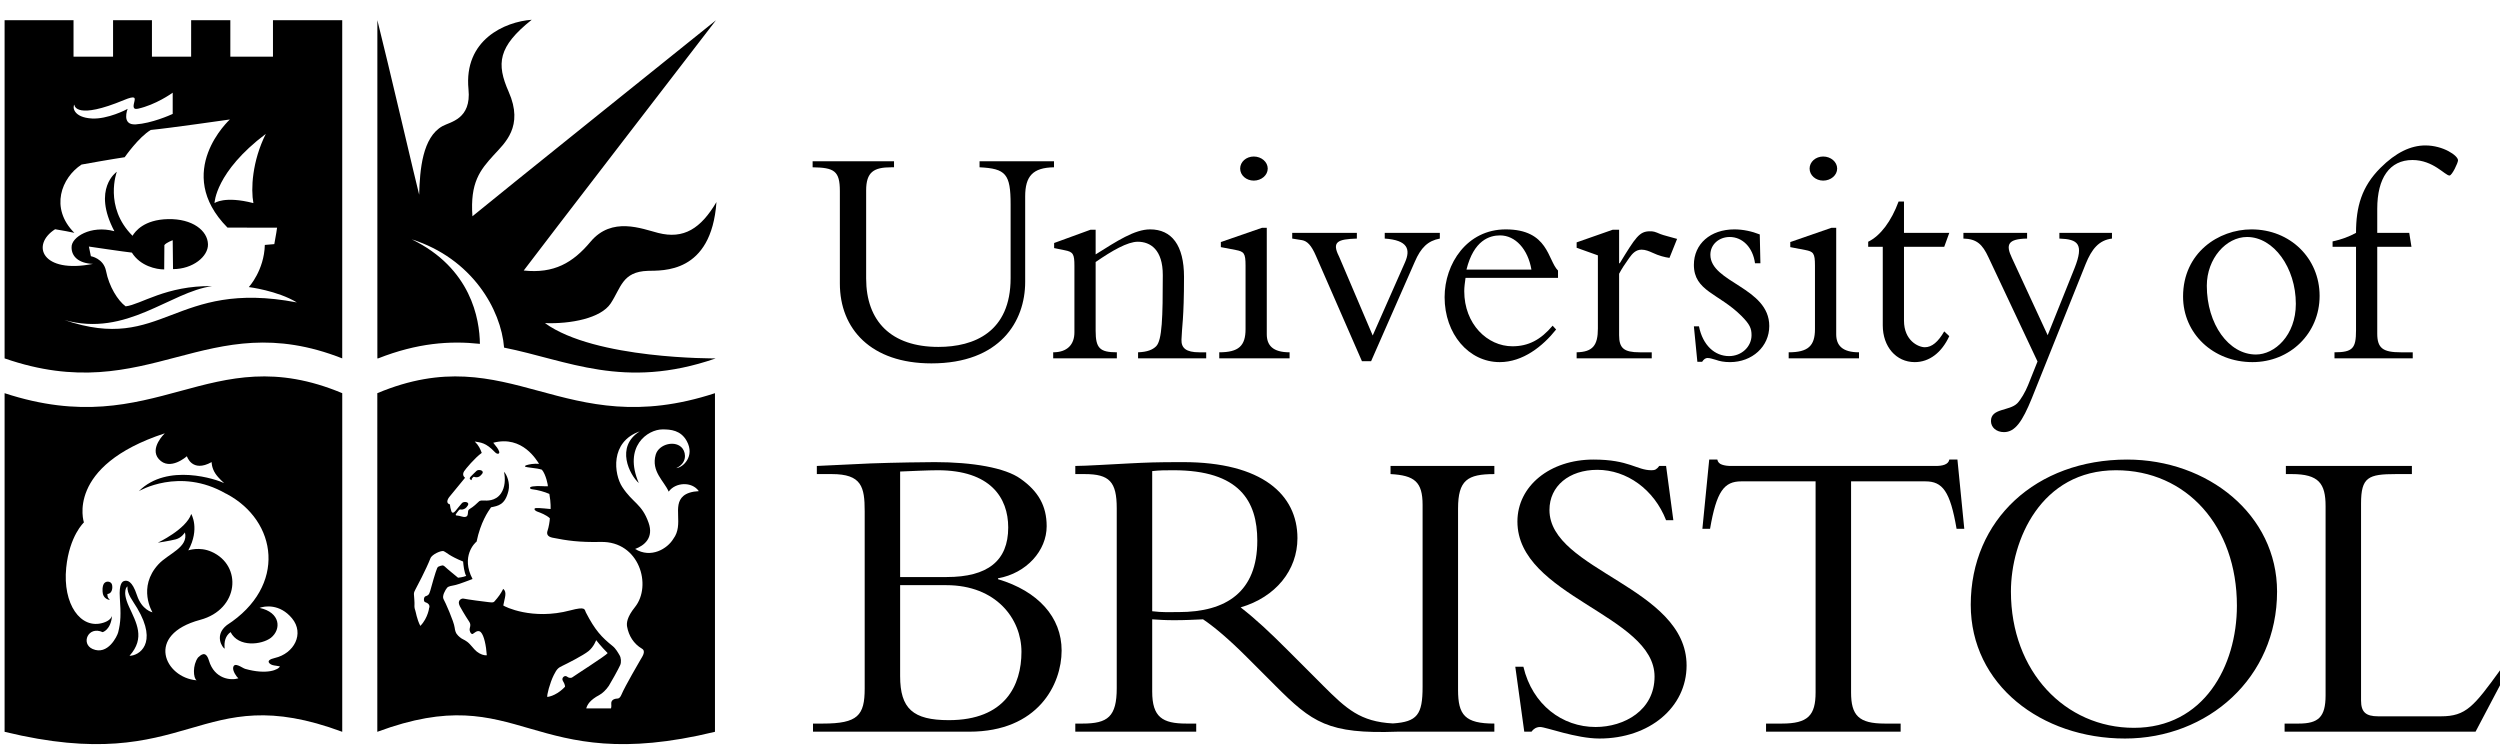<?xml version="1.0" encoding="UTF-8" standalone="no"?>
<!-- Created with Inkscape (http://www.inkscape.org/) -->
<svg
   xmlns:dc="http://purl.org/dc/elements/1.1/"
   xmlns:cc="http://creativecommons.org/ns#"
   xmlns:rdf="http://www.w3.org/1999/02/22-rdf-syntax-ns#"
   xmlns:svg="http://www.w3.org/2000/svg"
   xmlns="http://www.w3.org/2000/svg"
   xmlns:sodipodi="http://sodipodi.sourceforge.net/DTD/sodipodi-0.dtd"
   xmlns:inkscape="http://www.inkscape.org/namespaces/inkscape"
   version="1.0"
   width="542"
   height="164"
   id="svg3087"
   sodipodi:version="0.32"
   inkscape:version="0.46"
   sodipodi:docname="logo-uob.svg"
   inkscape:output_extension="org.inkscape.output.svg.inkscape">
  <sodipodi:namedview
     inkscape:window-height="696"
     inkscape:window-width="1024"
     inkscape:pageshadow="2"
     inkscape:pageopacity="0.0"
     guidetolerance="10.0"
     gridtolerance="10.0"
     objecttolerance="10.0"
     borderopacity="1.0"
     bordercolor="#666666"
     pagecolor="#000000"
     id="base"
     showgrid="false"
     inkscape:zoom="1.00369"
     inkscape:cx="271"
     inkscape:cy="13.187649"
     inkscape:window-x="-4"
     inkscape:window-y="-4"
     inkscape:current-layer="g3096" />
  <defs
     id="defs3187">
    <inkscape:perspective
       sodipodi:type="inkscape:persp3d"
       inkscape:vp_x="0 : 82 : 1"
       inkscape:vp_y="0 : 1000 : 0"
       inkscape:vp_z="542 : 82 : 1"
       inkscape:persp3d-origin="271 : 54.666667 : 1"
       id="perspective3601" />
  </defs>
  <title
     id="title3089">Bristol University Logo</title>
  <g
     id="g3091"
     xml:space="preserve"
     transform="translate(-16.938,-333.768)">
<clipPath
   id="clippath1"> 	<path
   d="M 0,634.957 L 0,792 L 542.832,792 L 542.832,634.957"
   id="path3094" />
</clipPath>
<g
   id="g3096"> 





















<g
   id="g4202"><g
     transform="translate(17.934,-296.904)"
     style="fill:#000000;fill-rule:nonzero;stroke-width:0;stroke-linecap:butt;stroke-linejoin:miter;stroke-miterlimit:10"
     id="g3098">
	<path
   style="fill:#000000"
   id="path3100"
   d="M 194.152,757.535 L 204.156,757.535 C 214.992,757.535 220.457,764.855 220.457,771.984 C 220.457,779.207 216.938,786.801 204.711,786.801 C 196.93,786.801 194.152,784.301 194.152,777.262 L 194.152,757.535 z M 186.469,779.945 C 186.469,785.785 184.984,787.543 177.395,787.543 L 175.262,787.543 L 175.262,789.301 L 209.156,789.301 C 224.07,789.301 229.164,779.023 229.164,771.707 C 229.164,764.484 224.07,758.832 215.367,756.238 L 215.367,756.051 C 221.57,754.941 225.922,750.035 225.922,744.758 C 225.922,740.309 224.07,737.156 220.273,734.477 C 216.938,732.066 209.809,730.859 201.656,730.859 C 199.895,730.859 192.859,730.953 187.762,731.141 C 185.078,731.234 178.688,731.605 176.094,731.691 L 176.094,733.453 L 179.336,733.453 C 185.816,733.453 186.469,736.23 186.469,741.512 L 186.469,779.945 z M 194.152,732.898 C 196.469,732.805 200.27,732.621 202.305,732.621 C 213.695,732.621 217.586,738.547 217.586,745.031 C 217.586,752.258 213.141,755.773 204.25,755.773 L 194.152,755.773 L 194.152,732.898" />
</g><g
     transform="translate(17.934,-296.904)"
     style="fill:#000000;fill-rule:nonzero;stroke-width:0;stroke-linecap:butt;stroke-linejoin:miter;stroke-miterlimit:10"
     id="g3102">
	<path
   style="fill:#000000"
   id="path3104"
   d="M 254.543,763.371 C 252.41,763.371 251.02,763.461 248.801,763.188 L 248.801,732.805 C 250.465,732.621 251.672,732.621 253.43,732.621 C 267.703,732.621 271.586,739.289 271.586,747.902 C 271.586,759.016 264.832,763.371 254.543,763.371 z M 322.98,733.453 L 322.98,731.691 L 300.473,731.691 L 300.473,733.453 C 305.656,733.73 307.422,735.117 307.422,740.121 L 307.422,779.578 C 307.422,785.598 306.273,787.164 300.977,787.512 C 293.91,787.141 290.91,784.367 285.844,779.305 L 278.531,771.984 C 274.184,767.633 271.406,765.035 267.977,762.352 C 275.57,760.129 280.289,754.293 280.289,747.348 C 280.289,737.898 272.605,730.859 255.469,730.859 C 249.445,730.859 247.594,730.953 243.797,731.141 C 240,731.324 234.348,731.691 232.129,731.691 L 232.129,733.453 L 234.164,733.453 C 239.535,733.453 241.113,735.117 241.113,740.863 L 241.113,779.856 C 241.113,786.063 239.164,787.543 233.703,787.543 L 232.129,787.543 L 232.129,789.301 L 258.344,789.301 L 258.344,787.543 L 256.211,787.543 C 251.02,787.543 248.801,786.152 248.801,780.598 L 248.801,764.941 C 250.281,765.035 251.484,765.133 253.523,765.133 C 256.027,765.133 257.508,765.035 259.824,764.941 C 262.051,766.426 265.297,769.109 269.367,773.188 L 275.48,779.305 C 283.484,787.316 286.902,789.848 301.984,789.301 L 322.98,789.301 L 322.98,787.543 C 316.59,787.543 315.109,785.691 315.109,780.227 L 315.109,740.957 C 315.109,734.754 317.145,733.453 322.98,733.453" />
</g><g
     transform="translate(17.934,-296.904)"
     style="fill:#000000;fill-rule:nonzero;stroke-width:0;stroke-linecap:butt;stroke-linejoin:miter;stroke-miterlimit:10"
     id="g3106">
	<path
   style="fill:#000000"
   id="path3108"
   d="M 329.277,775.227 C 331.227,783.469 337.703,788.285 344.93,788.285 C 351.137,788.285 357.711,784.672 357.711,777.356 C 357.711,764.016 327.98,759.945 327.98,743.738 C 327.98,736.047 335.02,730.305 344.469,730.305 C 352.242,730.305 353.82,732.621 357.063,732.621 C 357.805,732.621 358.172,732.434 358.73,731.691 L 360.211,731.691 L 361.785,743.457 L 360.211,743.457 C 357.617,736.789 351.691,732.531 345.301,732.531 C 339.188,732.531 334.926,736.047 334.926,741.234 C 334.926,754.387 364.656,757.91 364.656,774.945 C 364.656,784.023 356.598,790.785 345.762,790.785 C 340.668,790.785 334.188,788.285 332.891,788.285 C 332.059,788.285 331.406,788.746 331.035,789.301 L 329.465,789.301 L 327.52,775.227 L 329.277,775.227" />
</g><g
     transform="translate(17.934,-296.904)"
     style="fill:#000000;fill-rule:nonzero;stroke-width:0;stroke-linecap:butt;stroke-linejoin:miter;stroke-miterlimit:10"
     id="g3110">
	<path
   style="fill:#000000"
   id="path3112"
   d="M 400.316,780.785 C 400.316,785.785 401.98,787.543 407.629,787.543 L 411.063,787.543 L 411.063,789.301 L 381.883,789.301 L 381.883,787.543 L 385.313,787.543 C 390.961,787.543 392.625,785.785 392.625,780.785 L 392.625,735.031 L 376.512,735.031 C 372.809,735.031 371.141,737.156 369.746,745.309 L 368.082,745.309 L 369.563,730.305 L 371.32,730.305 C 371.422,730.859 371.789,731.234 372.344,731.414 C 372.898,731.605 373.551,731.691 374.195,731.691 L 418.742,731.691 C 420.043,731.691 421.434,731.414 421.617,730.305 L 423.375,730.305 L 424.859,745.309 L 423.188,745.309 C 421.805,737.156 420.137,735.031 416.434,735.031 L 400.316,735.031 L 400.316,780.785" />
</g><g
     transform="translate(17.934,-296.904)"
     style="fill:#000000;fill-rule:nonzero;stroke-width:0;stroke-linecap:butt;stroke-linejoin:miter;stroke-miterlimit:10"
     id="g3114">
	<path
   style="fill:#000000"
   id="path3116"
   d="M 492.672,758.926 C 492.672,742.254 477.668,730.305 460.164,730.305 C 440.438,730.305 426.262,743.363 426.262,761.793 C 426.262,779.117 441.551,790.785 459.699,790.785 C 477.668,790.785 492.672,777.633 492.672,758.926 z M 483.965,761.98 C 483.965,775.129 476.742,788.465 461.645,788.465 C 446.73,788.465 434.973,776.246 434.973,758.926 C 434.973,747.809 441.449,732.621 457.754,732.621 C 473.035,732.621 483.965,744.758 483.965,761.98" />
</g><g
     transform="translate(17.934,-296.904)"
     style="fill:#000000;fill-rule:nonzero;stroke-width:0;stroke-linecap:butt;stroke-linejoin:miter;stroke-miterlimit:10"
     id="g3118">
	<path
   style="fill:#000000"
   id="path3120"
   d="M 535.703,789.301 L 494.305,789.301 L 494.305,787.543 L 497.355,787.543 C 501.617,787.543 503.191,786.152 503.191,781.43 L 503.191,740.398 C 503.191,735.492 501.711,733.453 495.879,733.453 L 494.582,733.453 L 494.582,731.691 L 521.902,731.691 L 521.902,733.453 L 518.473,733.453 C 512.457,733.453 510.879,734.102 510.879,739.844 L 510.879,782.539 C 510.879,785.039 511.898,785.969 514.586,785.969 L 528.195,785.969 C 533.66,785.969 535.324,783.84 541.168,775.781 L 542.832,775.781 L 535.703,789.301" />
</g><g
     transform="translate(17.934,-296.904)"
     style="fill:#000000;fill-rule:nonzero;stroke-width:0;stroke-linecap:butt;stroke-linejoin:miter;stroke-miterlimit:10;fill-opacity:1"
     id="g3122">
	<path
   style="fill:#000000;fill-opacity:1"
   id="path3124"
   d="M 103.047,705.219 C 102.98,699.828 101.148,688.809 88.254,682.555 C 101.348,686.715 107.648,697.781 108.289,706.035 C 122.039,708.777 134.242,715.246 154.055,708.414 L 154.121,708.371 C 154.121,708.371 128.051,708.609 117.148,700.723 C 122.781,700.934 129.262,699.66 131.387,696.473 C 133.648,693.078 133.883,689.57 139.461,689.391 C 142.594,689.289 153.219,690.082 154.332,674.48 C 150.934,680.219 147.25,682.59 141.691,681.172 C 138.141,680.27 131.66,677.551 127.027,683.086 C 123.203,687.652 119.098,690.027 112.547,689.32 C 115.168,685.777 154.227,635.062 154.227,635.062 C 154.227,635.062 104.188,675.223 101.426,677.562 C 100.895,670.23 103.09,667.539 106.027,664.316 C 108.434,661.68 112.613,658.109 109.285,650.574 C 106.598,644.484 106.949,640.801 114.281,634.957 C 108.438,635.383 99.519,639.312 100.574,650.043 C 101.215,656.523 96.621,657.086 94.945,658.012 C 90.59,660.422 90.023,667.434 89.879,672.887 C 89.387,671.113 83.047,643.863 80.816,635.047 C 80.816,635.051 80.816,708.371 80.816,708.371 L 80.984,708.371 C 89.477,705.027 96.539,704.516 103.047,705.219" />
</g><g
     transform="translate(17.934,-296.904)"
     style="fill:#000000;fill-rule:nonzero;stroke-width:0;stroke-linecap:butt;stroke-linejoin:miter;stroke-miterlimit:10"
     id="g3126">
	<path
   style="fill:#000000"
   id="path3128"
   d="M 227.512,665.637 L 227.512,666.941 C 222.91,667.012 221.262,668.863 221.262,673.262 L 221.262,691.805 C 221.262,700.32 215.836,709.453 200.934,709.453 C 187.816,709.453 181.086,701.969 181.086,692.148 L 181.086,672.094 C 181.086,667.699 179.848,667.012 175.18,666.941 L 175.18,665.637 L 192.828,665.637 L 192.828,666.941 L 192.211,666.941 C 188.434,666.941 186.785,667.973 186.785,671.957 L 186.785,691.047 C 186.785,700.32 192.211,705.883 202.445,705.883 C 210.203,705.883 218.105,702.656 218.105,690.98 L 218.105,674.977 C 218.105,668.383 217.074,667.219 211.371,666.941 L 211.371,665.637 L 227.512,665.637" />
</g><g
     transform="translate(17.934,-296.904)"
     style="fill:#000000;fill-rule:nonzero;stroke-width:0;stroke-linecap:butt;stroke-linejoin:miter;stroke-miterlimit:10"
     id="g3130">
	<path
   style="fill:#000000"
   id="path3132"
   d="M 236.539,702.379 C 236.539,706.156 237.43,707.051 241.137,707.051 L 241.137,708.355 L 227.336,708.355 L 227.336,707.051 C 230.355,707.051 231.938,705.402 231.938,702.723 L 231.938,688.301 C 231.938,685.762 231.66,685.277 229.875,684.934 L 227.539,684.457 L 227.539,683.355 L 235.438,680.473 L 236.539,680.473 L 236.539,685.828 C 241.137,682.945 244.984,680.402 248.352,680.402 C 253.02,680.402 255.699,683.836 255.699,690.703 C 255.699,699.84 255.219,701.625 255.148,704.305 C 255.082,706.156 256.18,707.051 258.996,707.051 L 260.508,707.051 L 260.508,708.355 L 245.738,708.355 L 245.738,707.051 C 247.73,706.98 248.898,706.5 249.652,705.746 C 250.961,704.441 251.098,699.426 251.098,690.293 C 251.098,684.797 248.418,683.082 245.672,683.082 C 243.473,683.082 240.109,685.004 236.539,687.477 L 236.539,702.379" />
</g><g
     transform="translate(17.934,-296.904)"
     style="fill:#000000;fill-rule:nonzero;stroke-width:0;stroke-linecap:butt;stroke-linejoin:miter;stroke-miterlimit:10"
     id="g3134">
	<path
   style="fill:#000000"
   id="path3136"
   d="M 270.824,664.605 C 272.473,664.605 273.848,665.773 273.848,667.219 C 273.848,668.66 272.473,669.828 270.824,669.828 C 269.176,669.828 267.871,668.66 267.871,667.219 C 267.871,665.773 269.176,664.605 270.824,664.605 z M 273.641,703.137 C 273.641,705.539 274.945,707.051 278.586,707.051 L 278.586,708.355 L 263.34,708.355 L 263.34,707.051 C 267.527,707.051 269.039,705.676 269.039,702.035 L 269.039,688.234 C 269.039,685.555 268.695,685.211 266.91,684.867 L 263.684,684.25 L 263.684,683.148 L 272.609,680.059 L 273.641,680.059 L 273.641,703.137" />
</g><g
     transform="translate(17.934,-296.904)"
     style="fill:#000000;fill-rule:nonzero;stroke-width:0;stroke-linecap:butt;stroke-linejoin:miter;stroke-miterlimit:10"
     id="g3138">
	<path
   style="fill:#000000"
   id="path3140"
   d="M 294.27,708.973 L 284.313,686.172 C 283.277,683.77 282.387,682.945 281.289,682.738 L 279.156,682.395 L 279.156,681.16 L 293.172,681.16 L 293.172,682.395 C 288.98,682.531 287.676,683.082 289.32,686.309 L 296.605,703.41 L 303.609,687.547 C 304.848,684.73 304.227,682.738 299.215,682.395 L 299.215,681.16 L 311.16,681.16 L 311.16,682.395 C 308.555,682.875 307.039,684.387 305.738,687.41 L 296.262,708.973 L 294.27,708.973" />
</g><g
     transform="translate(17.934,-296.904)"
     style="fill:#000000;fill-rule:nonzero;stroke-width:0;stroke-linecap:butt;stroke-linejoin:miter;stroke-miterlimit:10"
     id="g3142">
	<path
   style="fill:#000000"
   id="path3144"
   d="M 336.781,690.91 L 336.781,689.332 C 334.52,687.062 334.723,680.402 325.449,680.402 C 317.07,680.402 312.195,687.82 312.195,695.102 C 312.195,703.066 317.414,709.18 324.145,709.18 C 329.16,709.18 333.484,705.746 336.371,702.105 L 335.613,701.281 C 333.008,704.371 330.328,705.746 326.895,705.746 C 321.469,705.746 316.453,700.938 316.453,693.797 C 316.453,692.902 316.594,691.941 316.73,690.91 L 336.781,690.91 z M 316.934,689.125 C 318.516,682.738 321.949,681.707 324.219,681.707 C 327.512,681.707 330.258,684.66 331.016,689.125 L 316.934,689.125" />
</g><g
     transform="translate(17.934,-296.904)"
     style="fill:#000000;fill-rule:nonzero;stroke-width:0;stroke-linecap:butt;stroke-linejoin:miter;stroke-miterlimit:10"
     id="g3146">
	<path
   style="fill:#000000"
   id="path3148"
   d="M 350.027,703.344 C 350.027,706.156 351.059,707.051 354.488,707.051 L 357.102,707.051 L 357.102,708.355 L 340.82,708.355 L 340.82,707.051 C 344.324,706.98 345.426,705.539 345.426,701.898 L 345.426,686.035 L 340.82,684.387 L 340.82,683.219 L 348.652,680.473 L 350.027,680.473 L 350.027,687.75 L 350.164,687.75 C 353.598,682.121 354.422,680.816 356.688,680.816 C 357.516,680.816 357.719,680.883 359.023,681.434 C 359.711,681.707 360.945,681.98 362.598,682.465 L 360.945,686.582 C 359.914,686.445 358.609,686.102 357.309,685.484 C 356.555,685.141 355.73,684.797 354.902,684.797 C 353.664,684.797 352.91,685.621 352.227,686.582 C 351.332,687.82 350.574,688.988 350.027,690.02 L 350.027,703.344" />
</g><g
     transform="translate(17.934,-296.904)"
     style="fill:#000000;fill-rule:nonzero;stroke-width:0;stroke-linecap:butt;stroke-linejoin:miter;stroke-miterlimit:10"
     id="g3150">
	<path
   style="fill:#000000"
   id="path3152"
   d="M 367.34,701.418 C 368.16,705.539 370.77,707.875 373.863,707.875 C 376.605,707.875 378.738,705.813 378.738,703.344 C 378.738,701.898 378.395,701.008 376.539,699.152 C 371.66,694.277 366.238,693.797 366.238,688.094 C 366.238,683.562 369.813,680.402 375.027,680.402 C 376.883,680.402 378.809,680.816 380.523,681.5 L 380.66,687.75 L 379.492,687.75 C 379.012,684.25 376.742,682.051 373.996,682.051 C 371.73,682.051 369.813,683.629 369.813,685.898 C 369.813,691.941 382.582,692.973 382.582,701.352 C 382.582,705.813 378.875,709.18 374.066,709.18 C 372.766,709.18 371.801,708.973 371.047,708.699 C 370.289,708.492 369.742,708.285 369.191,708.285 C 368.777,708.285 368.367,708.563 368.023,709.109 L 366.992,709.109 L 366.238,701.418 L 367.34,701.418" />
</g><g
     transform="translate(17.934,-296.904)"
     style="fill:#000000;fill-rule:nonzero;stroke-width:0;stroke-linecap:butt;stroke-linejoin:miter;stroke-miterlimit:10"
     id="g3154">
	<path
   style="fill:#000000"
   id="path3156"
   d="M 394.273,664.605 C 395.926,664.605 397.301,665.773 397.301,667.219 C 397.301,668.66 395.926,669.828 394.273,669.828 C 392.633,669.828 391.324,668.66 391.324,667.219 C 391.324,665.773 392.633,664.605 394.273,664.605 z M 397.094,703.137 C 397.094,705.539 398.398,707.051 402.035,707.051 L 402.035,708.355 L 386.789,708.355 L 386.789,707.051 C 390.98,707.051 392.488,705.676 392.488,702.035 L 392.488,688.234 C 392.488,685.555 392.148,685.211 390.359,684.867 L 387.137,684.25 L 387.137,683.148 L 396.063,680.059 L 397.094,680.059 L 397.094,703.137" />
</g><g
     transform="translate(17.934,-296.904)"
     style="fill:#000000;fill-rule:nonzero;stroke-width:0;stroke-linecap:butt;stroke-linejoin:miter;stroke-miterlimit:10"
     id="g3158">
	<path
   style="fill:#000000"
   id="path3160"
   d="M 421.609,681.16 L 420.512,684.18 L 411.789,684.18 L 411.789,700.184 C 411.789,704.508 414.883,705.953 416.32,705.953 C 417.832,705.953 419.207,704.785 420.512,702.516 L 421.609,703.547 C 419.961,707.117 417.281,709.18 414.121,709.18 C 410.07,709.18 407.188,705.813 407.188,701.215 L 407.188,684.18 L 404.027,684.18 L 404.027,683.082 C 406.707,681.777 409.043,678.617 410.621,674.359 L 411.789,674.359 L 411.789,681.16 L 421.609,681.16" />
</g><g
     transform="translate(17.934,-296.904)"
     style="fill:#000000;fill-rule:nonzero;stroke-width:0;stroke-linecap:butt;stroke-linejoin:miter;stroke-miterlimit:10"
     id="g3162">
	<path
   style="fill:#000000"
   id="path3164"
   d="M 448.777,688.781 C 450.836,683.562 449.531,682.531 445.48,682.395 L 445.48,681.16 L 456.879,681.16 L 456.879,682.395 C 454.063,682.738 452.484,684.66 451.184,687.887 L 439.508,717.008 C 437.441,722.09 435.863,724.355 433.465,724.355 C 431.813,724.355 430.645,723.328 430.645,721.953 C 430.645,719.137 434.629,719.824 436.348,718.109 C 437.102,717.352 438.133,715.566 438.68,714.191 L 440.738,709.043 L 430.098,686.445 C 428.793,683.629 427.555,682.465 424.672,682.395 L 424.672,681.16 L 438.477,681.16 L 438.477,682.395 C 434.285,682.465 433.809,683.699 435.18,686.582 L 442.938,703.344 L 448.777,688.781" />
</g><g
     transform="translate(17.934,-296.904)"
     style="fill:#000000;fill-rule:nonzero;stroke-width:0;stroke-linecap:butt;stroke-linejoin:miter;stroke-miterlimit:10"
     id="g3166">
	<path
   style="fill:#000000"
   id="path3168"
   d="M 472.293,694.965 C 472.293,702.996 478.816,709.18 487.332,709.18 C 495.508,709.18 501.895,702.93 501.895,694.824 C 501.895,686.652 495.508,680.402 487.129,680.402 C 479.984,680.402 472.293,685.484 472.293,694.965 z M 477.441,692.625 C 477.441,686.723 481.633,682.051 486.164,682.051 C 491.934,682.051 496.742,688.715 496.742,696.543 C 496.742,703.41 492.141,707.531 488.09,707.531 C 482.184,707.531 477.441,700.938 477.441,692.625" />
</g><g
     transform="translate(17.934,-296.904)"
     style="fill:#000000;fill-rule:nonzero;stroke-width:0;stroke-linecap:butt;stroke-linejoin:miter;stroke-miterlimit:10"
     id="g3170">
	<path
   style="fill:#000000"
   id="path3172"
   d="M 521.809,684.18 L 514.391,684.18 L 514.391,702.996 C 514.391,706.156 515.629,707.051 519.473,707.051 L 522.086,707.051 L 522.086,708.355 L 505.121,708.355 L 505.121,707.051 C 509.105,707.051 509.789,706.156 509.789,702.313 L 509.789,684.18 L 504.707,684.18 L 504.707,683.012 C 506.629,682.602 508.277,681.98 509.789,681.16 C 509.789,675.457 511.027,671.133 515.078,667.078 C 518.441,663.715 521.672,662.203 524.828,662.203 C 528.676,662.203 531.902,664.402 531.902,665.43 C 531.902,665.98 530.602,668.727 530.051,668.727 C 529.09,668.727 526.547,665.363 522.016,665.363 C 517.07,665.363 514.391,669.277 514.391,675.937 L 514.391,681.16 L 521.328,681.16 L 521.809,684.18" />
</g><g
     transform="translate(17.934,-296.904)"
     style="fill:#000000;fill-rule:nonzero;stroke-width:0;stroke-linecap:butt;stroke-linejoin:miter;stroke-miterlimit:10;fill-opacity:1"
     id="g3174">
	<path
   style="fill:#000000;fill-opacity:1"
   id="path3176"
   d="M 53.941,674.707 C 53.371,671.66 53.656,665.641 56.633,659.691 C 45.652,667.977 45.512,674.707 45.512,674.707 C 45.512,674.707 47.637,673.078 53.941,674.707 z M 48.84,656.574 C 48.84,656.574 35.523,658.488 31.699,658.844 C 29.062,660.398 26.035,664.758 26.035,664.758 C 26.035,664.758 22.918,665.215 16.684,666.348 C 12.352,669.176 9.742,675.77 15.125,681.152 C 13.426,680.797 13.426,680.797 10.949,680.371 C 5.637,683.773 8.113,690.078 19.164,687.883 C 16.047,687.773 14.488,686.254 14.523,684.27 C 14.453,682.109 18.668,679.418 23.801,680.797 C 18.914,671.555 24.332,667.906 24.332,667.906 C 24.332,667.906 21.465,675.539 27.734,681.789 C 28.301,680.867 30.176,678.285 35.453,678.176 C 40.711,678.07 44.016,680.656 44.094,683.633 C 44.164,686.254 40.836,689.016 36.516,689.016 L 36.445,682.754 C 36.445,682.754 35.039,683.258 34.641,683.812 C 34.645,684.102 34.602,689.086 34.602,689.086 C 32.902,689.086 29.434,688.379 27.594,685.437 C 26.176,685.297 18.277,684.125 18.277,684.125 L 18.703,686.215 C 18.703,686.215 21.465,686.676 21.996,689.437 C 22.641,692.781 24.547,695.848 26.246,697.09 C 29.539,696.699 34.992,692.555 45.016,692.699 C 35.809,693.973 26.461,703.816 13,700.063 C 34.391,707.359 36.586,691.141 63.359,696.238 C 59.18,693.688 52.949,692.91 52.949,692.91 C 52.949,692.91 56.277,689.297 56.418,683.773 C 56.844,683.746 57.41,683.703 58.473,683.598 C 58.828,681.824 59.074,680.027 59.074,680.027 C 59.074,680.027 53.23,680.02 48.328,680.02 C 36.391,667.941 48.84,656.574 48.84,656.574 z M 18.953,656.363 C 22.316,656.539 26.406,654.449 26.672,654.273 C 26.672,654.273 25.254,657.852 28.441,657.637 C 31.902,657.406 35.883,655.633 36.445,655.371 L 36.445,650.766 C 36.137,650.992 32.766,653.375 28.938,654.238 C 27.539,654.551 28.016,653.316 28.156,652.609 C 28.301,651.902 28.395,651.32 25.891,652.359 C 15.656,656.609 15.125,653.707 15.125,653.352 C 14.703,653.848 14.883,656.148 18.953,656.363 z M 73.199,635.047 C 73.199,635.047 73.199,707.199 73.199,708.371 C 43.699,696.754 31.41,719.277 0,708.371 C 0,708.703 0,635.047 0,635.047 L 14.945,635.047 L 14.945,642.961 L 23.516,642.961 L 23.516,635.047 L 31.945,635.047 L 31.945,642.961 L 40.441,642.961 L 40.445,635.047 L 48.941,635.047 L 48.941,642.961 L 58.184,642.961 L 58.184,635.047 L 73.199,635.047" />
</g><g
     transform="translate(17.934,-296.904)"
     style="fill:#000000;fill-rule:nonzero;stroke-width:0;stroke-linecap:butt;stroke-linejoin:miter;stroke-miterlimit:10;fill-opacity:1"
     id="g3178">
	<path
   style="fill:#000000;fill-opacity:1"
   id="path3180"
   d="M 101.352,734.781 C 101.352,734.781 101.004,734.609 101.668,734.051 C 101.75,733.984 101.879,734.137 102.266,734.141 C 102.785,734.148 103.059,733.969 103.492,733.445 C 104.145,732.656 102.781,732.352 102.34,732.734 C 101.855,733.148 101.508,733.578 101.09,733.961 C 101.09,733.961 100.391,734.582 101.352,734.781 z M 126.605,771.824 C 125.438,772.777 121.824,774.602 120.922,775.027 C 120.02,775.453 119.727,775.711 119.063,777.027 C 118.246,778.641 117.469,781.563 117.68,781.773 C 119.91,781.422 121.504,779.543 121.504,779.543 C 121.504,779.543 121.539,779.082 121.043,778.301 C 120.633,777.656 121.434,776.957 121.93,777.363 C 122.309,777.676 122.832,777.738 123.152,777.469 C 123.469,777.203 130.43,772.777 130.746,772.266 C 129.332,770.867 128.25,769.449 128.25,769.449 C 128.25,769.449 127.773,770.867 126.605,771.824 z M 99.406,752.414 C 96.43,751.211 95.766,750.406 95.211,750.164 C 94.715,749.957 92.668,750.824 92.324,751.707 C 91.402,754.078 89.348,757.957 89.047,758.508 C 88.887,758.801 88.711,759.145 88.746,759.535 C 88.781,759.922 88.898,761.445 88.863,761.801 C 88.828,762.156 88.879,762.617 89.023,762.969 C 89.164,763.324 89.348,764.844 90.129,766.367 C 91.863,764.633 92.117,762.074 92.004,762.578 C 92.004,762.594 92.555,761.645 91.172,761.215 C 90.781,761.094 90.84,760.07 91.262,759.941 C 91.777,759.781 92.039,759.641 92.289,758.723 C 92.535,757.797 93.473,754.488 93.777,753.852 C 93.824,753.754 93.91,753.586 94.082,753.508 C 94.348,753.383 94.664,753.297 94.926,753.254 C 95.059,753.234 95.309,753.375 95.383,753.453 C 95.856,753.93 98.309,755.922 98.309,755.922 C 98.309,755.922 99.406,755.816 100.078,755.531 C 99.656,754.859 99.477,753.23 99.406,752.414 z M 96.406,738.426 C 96.406,738.426 95.367,739.703 96.539,740.02 C 96.566,740.391 96.711,741.125 96.856,741.508 C 97.051,742.02 97.387,741.855 97.762,741.426 C 98.133,741.004 98.731,740.195 99.168,739.73 C 99.566,739.305 100.953,739.457 100.391,740.313 C 100.02,740.879 99.727,741.031 99.246,741.137 C 98.871,741.219 98.758,740.895 98.344,741.457 C 97.91,742.043 97.449,742.453 98.211,742.453 C 98.609,742.453 99.367,742.824 99.871,742.742 C 100.348,742.668 100.398,742.359 100.449,741.934 C 100.504,741.488 100.418,741.234 100.914,740.961 C 101.551,740.605 102.488,739.754 102.773,739.453 C 103.098,739.109 103.516,739.188 103.941,739.188 C 104.363,739.188 106.418,739.438 107.641,737.605 C 108.504,736.313 108.598,734.551 108.277,732.957 C 108.863,733.539 109.648,735.379 109.234,737.098 C 108.496,740.164 106.988,740.336 105.461,740.656 C 104.824,741.559 103.195,743.879 102.328,748.098 C 101.957,748.344 98.875,751.316 101.453,756.199 C 100.789,756.414 98.832,757.254 97.672,757.516 C 96.894,757.691 96.242,757.734 95.926,758.109 C 95.574,758.531 94.758,759.914 95.184,760.605 C 95.484,761.094 97.414,765.41 97.574,766.742 C 97.734,768.066 98.215,768.383 98.691,768.813 C 99.223,769.289 99.566,769.266 100.309,769.824 C 101.063,770.387 101.688,771.402 102.383,771.945 C 103.125,772.531 103.957,772.797 104.543,772.742 C 104.398,770.582 103.938,768.457 103.266,767.75 C 102.566,767.016 101.691,768.066 101.48,768.121 C 101.266,768.176 100.969,767.969 100.84,767.379 C 100.707,766.766 101.266,766.262 100.734,765.465 C 99.746,763.984 98.805,762.316 98.691,762.09 C 98,760.738 99.172,760.379 99.461,760.445 C 100.152,760.605 104.293,761.164 104.93,761.215 C 105.566,761.27 105.922,761.375 106.207,761.055 C 107.082,760.074 107.586,759.355 108.094,758.348 C 109.02,759.039 108.383,760.367 108.117,761.941 C 108.383,762.172 114.387,765.199 122.641,763.004 C 126.086,762.09 125.691,762.813 126.02,763.445 C 128.02,767.324 129.438,768.824 131.813,770.727 C 132.52,771.289 133.016,772.211 133.332,772.742 C 133.652,773.273 133.73,774.219 133.477,774.832 C 133.156,775.594 131.313,778.898 130.996,779.363 C 130.395,780.25 129.609,780.992 128.941,781.348 C 126.852,782.465 126.332,783.465 126.102,784.246 C 126.578,784.246 131.465,784.246 131.465,784.246 C 131.465,784.246 131.59,783.965 131.527,783.297 C 131.438,782.359 132.289,782.199 132.555,782.145 C 132.82,782.094 133.297,782.305 133.723,781.297 C 134.52,779.398 137.637,774.105 137.902,773.629 C 138.168,773.148 139.141,771.871 138.184,771.309 C 136.379,770.246 135.316,768.5 134.961,766.543 C 134.82,765.766 134.906,764.484 136.66,762.297 C 140.414,757.621 137.617,747.988 129.262,748.164 C 124.52,748.266 121.883,747.863 118.797,747.246 C 117.668,747.02 117.473,746.41 117.715,745.723 C 117.965,745.016 118.203,743.605 118.211,743.031 C 117.398,742.285 116.156,741.828 115.555,741.613 C 114.906,741.387 114.582,740.867 115.238,740.816 C 115.891,740.766 118.371,741.031 118.371,741.031 C 118.371,741.031 118.461,739.703 118.105,737.754 C 117.043,737.293 115.695,736.902 114.281,736.727 C 113.906,736.68 113.578,736.262 114.527,736.125 C 115.77,735.949 116.902,736.145 117.785,736.09 C 117.84,735.984 117.363,733.504 116.484,732.504 C 115.875,732.32 115.551,732.234 113.43,731.98 C 112.688,731.895 112.652,731.68 113.148,731.52 C 113.723,731.336 114.68,731.148 115.875,731.227 C 115.414,730.594 112.332,724.973 105.941,726.66 C 106.656,727.539 107.004,727.945 107.215,728.547 C 107.406,729.086 106.836,729.258 106.313,728.707 C 104.293,726.582 103.23,726.633 101.93,726.395 C 102.781,727.219 103.152,728.043 103.445,728.863 C 101.984,729.902 99.91,732.371 99.617,732.852 C 99.062,733.758 99.832,734.25 99.832,734.25 L 96.406,738.426 z M 137.707,724.191 C 131.172,726.477 132.137,733.52 133.898,736.23 C 136.203,739.773 138.148,739.844 139.617,744.004 C 140.766,747.25 138.715,748.945 136.695,749.688 C 140.148,751.816 143.711,749.617 144.984,747.492 C 147.332,744.363 144.672,740.301 147.18,738.18 C 147.852,737.613 148.984,737.223 150.508,737.152 C 148.984,734.992 145.41,735.238 143.977,737.258 C 142.965,734.922 140.133,732.879 141.16,729.254 C 141.832,726.883 145.586,725.996 147.004,727.945 C 147.777,729.012 147.887,731.098 145.621,732.16 C 147.039,732.055 149.73,729.609 147.887,726.281 C 146.594,723.941 144.418,723.766 142.648,723.766 C 139.426,723.766 134.078,727.449 137.496,735.398 C 135.527,733.648 132.344,727.539 137.707,724.191 z M 154.008,715.914 C 154.008,714.742 154.008,789.324 154.008,789.328 C 113.426,799.207 112.254,777.641 80.805,789.328 C 80.809,790.281 80.793,715.906 80.805,715.914 C 109.703,703.801 120.965,726.75 154.008,715.914" />
</g><g
     transform="translate(17.934,-296.904)"
     style="fill:#000000;fill-rule:nonzero;stroke-width:0;stroke-linecap:butt;stroke-linejoin:miter;stroke-miterlimit:10;fill-opacity:1"
     id="g3182">
	<path
   style="fill:#000000;fill-opacity:1"
   id="path3184"
   d="M 26.629,757.797 C 26.629,757.797 25.344,758.633 26.953,762.164 C 28.562,765.688 30.559,768.973 27.082,772.848 C 29.055,772.871 33.355,770.273 28.754,762.531 C 27.695,760.746 26.551,759.512 26.629,757.797 z M 22.277,759.457 C 23.34,759.387 23.473,758.082 23.281,757.398 C 23.055,756.59 21.707,756.488 21.379,757.52 C 21.059,758.539 21.34,759.527 21.34,759.527 C 21.605,760.512 22.711,760.789 22.809,760.691 C 22.191,760.141 22.359,759.824 22.277,759.457 z M 23.297,764.145 C 23.043,767.262 21.254,767.723 21.254,767.723 C 18.133,766.289 16.461,770.215 19.078,771.371 C 22.398,772.84 24.426,768.551 24.625,767.758 C 25.184,765.508 25.238,763.918 24.984,760.27 C 24.773,757.156 25.539,756.688 26.051,756.602 C 26.566,756.516 27.633,756.473 28.695,759.715 C 29.762,762.957 32.062,763.426 32.062,763.426 C 32.062,763.426 28.73,758.004 33.363,753 C 35.52,750.676 39.91,749.352 39.098,746.094 C 39.098,746.094 38.418,747.262 37.098,747.605 C 35.777,747.945 33.215,748.328 33.215,748.328 C 33.215,748.328 39.359,745.43 40.465,742.102 C 40.465,742.102 42.387,745.301 39.828,749.992 C 39.828,749.992 42.262,749.121 44.887,750.305 C 51.57,753.266 50.859,762.785 42.402,765.055 C 30.367,768.285 34.738,777.594 41.629,778.164 C 40.891,777.695 40.723,774.891 41.934,773.223 C 42.535,772.684 43.617,771.598 44.301,773.883 C 45.512,777.914 49.043,778.242 50.684,777.738 C 50.254,777.375 49.449,776.148 49.547,775.441 C 49.75,774.031 51.512,775.496 52.152,775.68 C 56.895,777.023 59.414,775.848 59.684,775.141 C 58.625,774.922 58.809,775.039 58.137,774.871 C 57.512,774.715 56.293,773.848 58.574,773.324 C 62.762,772.367 65.066,768.047 62.309,764.719 C 59.676,761.539 56.359,762.027 55.281,762.465 C 59.82,763.441 60.047,767.094 57.734,768.953 C 55.719,770.469 50.707,771.07 48.992,767.711 C 47.91,768.492 47.531,769.746 47.715,771.309 C 47.262,771.137 45.359,768.434 48.184,766.199 C 61.281,757.754 59.168,743.566 48.086,737.727 L 47.945,737.668 C 37.891,731.891 29.094,737.164 29.094,737.164 C 35.312,730.938 46.055,734.641 47.602,735.414 C 47.602,735.414 46.363,734.34 45.707,733.352 C 44.855,732.074 44.887,730.852 44.887,730.852 C 40.621,733.234 39.523,729.578 39.523,729.578 C 39.523,729.578 35.828,732.906 33.43,730.199 C 31.336,727.828 34.73,724.613 34.73,724.613 C 13.094,731.715 17.195,743.934 17.195,743.934 C 17.195,743.934 14.062,746.809 13.359,753.746 C 12.562,761.621 16.488,767.223 21.391,765.684 C 22.516,765.332 23.07,764.797 23.289,764.207 L 23.297,764.145 z M 73.203,715.914 C 73.215,715.906 73.199,790.281 73.203,789.328 C 41.754,777.641 40.586,799.207 0,789.328 C 0,789.324 0,714.742 0,715.914 C 33.039,726.75 44.305,703.801 73.203,715.914" />
</g></g>
</g>
</g></svg>
